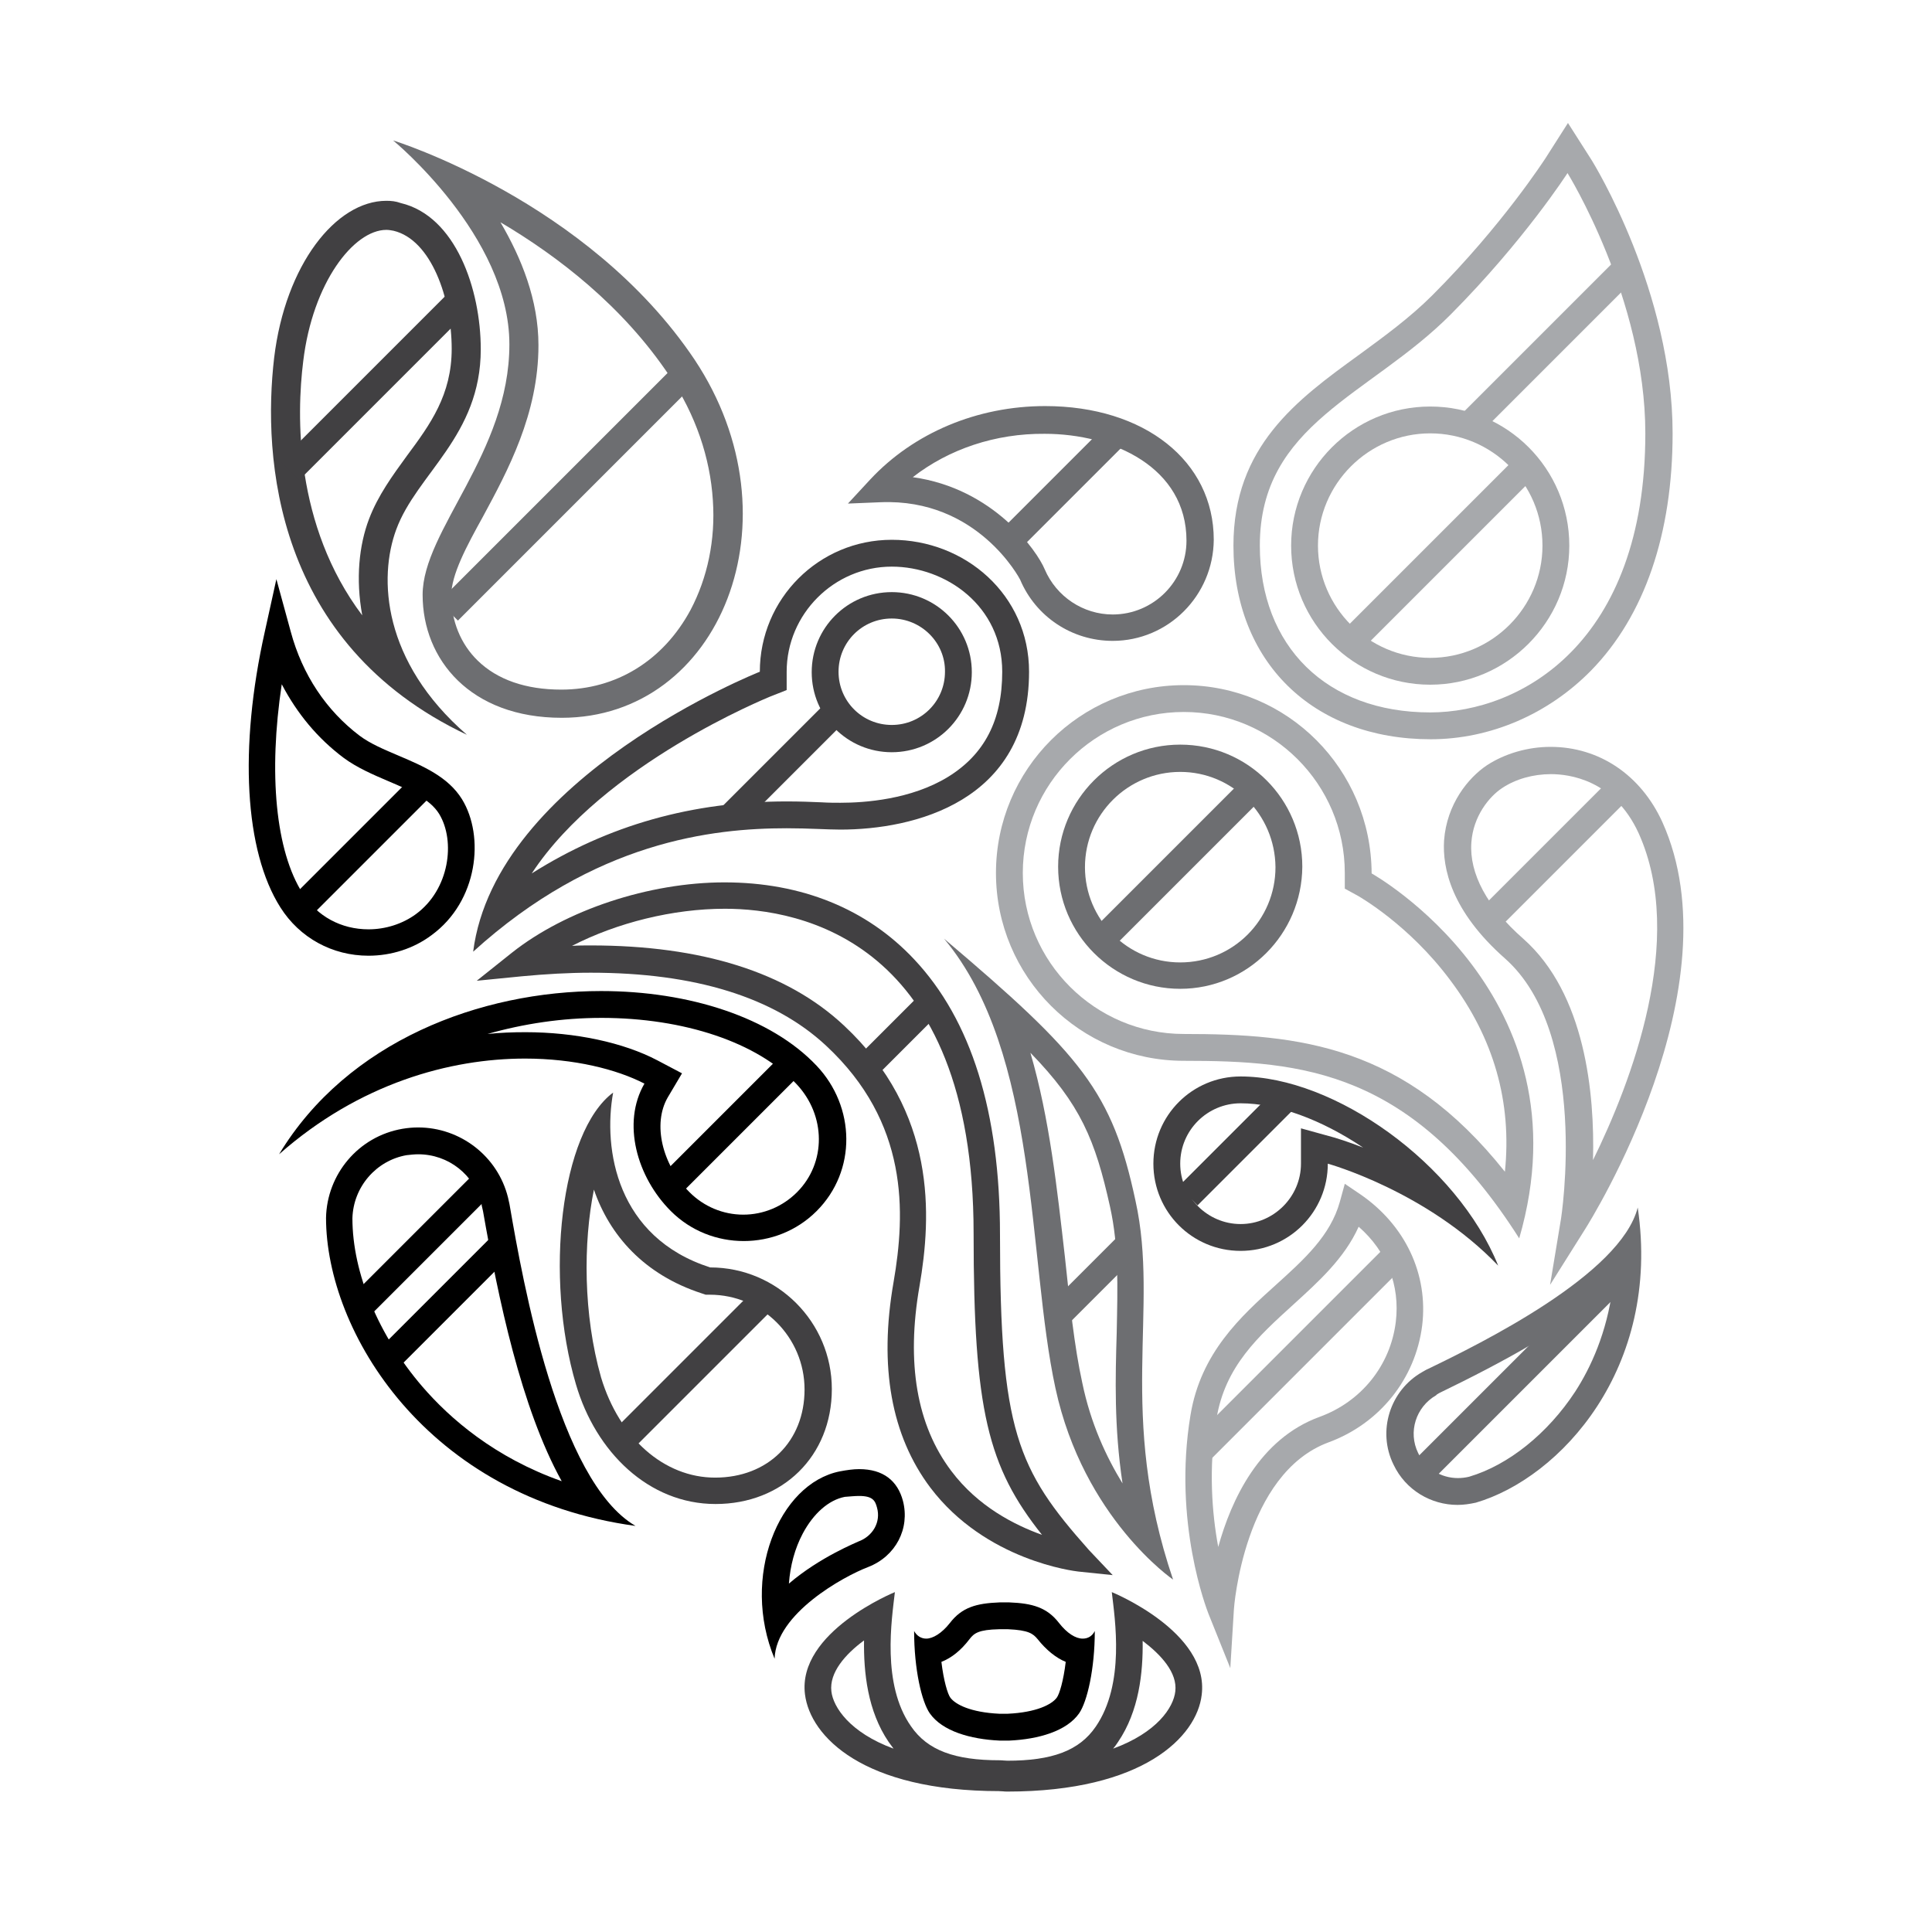 <?xml version="1.0" encoding="utf-8"?>
<!-- Generator: Adobe Illustrator 18.0.0, SVG Export Plug-In . SVG Version: 6.00 Build 0)  -->
<!DOCTYPE svg PUBLIC "-//W3C//DTD SVG 1.1//EN" "http://www.w3.org/Graphics/SVG/1.1/DTD/svg11.dtd">
<svg version="1.1" xmlns="http://www.w3.org/2000/svg" xmlns:xlink="http://www.w3.org/1999/xlink" x="0px" y="0px"
	 viewBox="0 0 432 432" enable-background="new 0 0 432 432" xml:space="preserve">
<g id="Layer_1">
	<rect x="-373.8" y="-375.9" display="none" stroke="#FFFFFF" stroke-miterlimit="10" width="1164.7" height="1115.2"/>
	<path display="none" fill="#FFFFFF" d="M-229.5,313.1c1,2.8,2,11.5,4.5,13.8c2.5,2.3,1.3,5,1.3,5s4.3-2.3,6,0c1.8,2.3,3,4.8,4.3,6
		c1.3,1.3,1,2.8,1,2.8s3-2,4-0.3c1,1.8,2-2.8,3.8-2c1.8,0.8,1.5,3.8,3.3,4c1.8,0.3,2.3-4,4-3s2.8,6.3,4.3,6.8c1.5,0.5,2.3-4,3.8-2.3
		c1.5,1.8,5,5.3,4.3,7.8c-0.8,2.5,1.8,1.3,3,2.5c1.3,1.3,1.3,7,3.8,6.5c2.5-0.5,6-5,7.8-3.3c1.8,1.8,1.8,6.5,4.5,5.8
		c2.8-0.8,4.5-6.8,6.5-5.8c2,1,1,6.8,3.5,6.5c2.5-0.3,5.8,2.3,5.8,4c0,1.8-0.5,8,2.8,7.3c3.3-0.8,6,2.5,6,2.5s1.8-3,3.8-2
		c2,1,2,4,3.8,3s2.3-4,4.8-2.5s0.5,4,2.8,4.3s6.3-0.3,7.5,1.8c1.3,2,0,4,1.3,5c1.3,1,5-2,6.5,0.8c1.5,2.8,6.8,6.5,6.8,8.8
		c0,2.3,1.3,0.2,2.5-0.5c1.3-0.8,5.3,0,6.3,1.5c1,1.5,3.3,2.8,5,3.5s-0.5,3.8,2,3.8c2.5,0,5.5-3,7.3-3c1.8,0,2.5,1,4.8,1.5
		c2.3,0.5,3.2-2.2,4.8-2.1c1.3,0.1,3.5,4.4,4.8,4.3c1.3,0,2.1-2.3,4.4-1.5c2.3,0.7,4.5,5.3,5.3,6s0,3,0,3s4.3,0.4,5,1.2
		c0.7,0.8,2.3,3.4,2.3,5c0,1.6,2.7,1.5,3.5,1.4c0.8-0.1,4.2-5.5,6.2-5c2,0.5,6.6,1.9,7.3,3.1c0.7,1.2,0.5,3.2,1.6,2.8
		c1.1-0.4,3.6-6.5,6.4-6.1c2.9,0.4,3.1,5,4.5,5.2c1.4,0.2,6.3-0.9,7.9,1.3c1.3,1.9,1.1,5.1,2.4,6.1c1.3,0.9,4.1,0.7,4.7-0.3
		c0.6-1,2.5-1.4,3.5-0.6c1,0.8,2.9,3,4.1,2.2c1.2-0.7,3.1-2.9,5.2-1.3c2.1,1.5,4.9,0,5.2-1.5s4.5-3.2,6.9-0.5c2.4,2.6,4.2,3.1,5.6,2
		c1.4-1,5.5-1.8,7.2,1.7c1.7,3.5,4.4,4.1,6,2.5c1.6-1.6,5.3-1.5,7.7,2.6c2.4,4,3.4,5.7,6.3,5.7s2-4,5.9-3.8
		c3.8,0.2,6.6,7.2,13.6,7.2s7.5-5.7,10.5-5.6s3.3,2.8,5.3,2.4c2-0.4,0.9-4.1,4.3-4.5c3.4-0.4,5.1,4,5.1,4c0.7,0.9,1.4,0.2,1.4-0.6
		c0-0.9,1.5-2.3,3.6-2.2c2.1,0.1,5.7,5,7.3,5.2c1.6,0.1,2.3,3.2,2.3,3.2s3.9,0.3,5.6-0.3c1.7-0.7,5.2,0.4,5.2,4.8
		c0,4.4,3.7-0.3,4.8-1.6s6.5-5.7,12.6-5.8c6.1-0.1,6.4,2.6,8.3,2.3s2.7-7.2,7.2-7.6c4.5-0.4,4.6,5,6.3,5c1.7,0,3-3.2,6.3-2.2
		c3.3,0.9,3.2,4.9,5.3,6.4c2.1,1.5,6.1,1,7.1-0.4c1.1-1.4,3.7-1.2,4.9,0.2c1.2,1.4,3.5,1.2,4.6-0.2c1-1.4,5.1-2.1,6.9-0.4
		c1.8,1.7,3.3,0.1,3.7-1.3c0.4-1.4,7.1-5,10.5-0.4c0,0,0.4-1.4,3.3-1.7c2.8-0.3,24-4.1,34.1-10.4c10.1-6.3,17.4-12.6,19-25.6
		c1.6,8.5,0.6,20.2-3.2,26.5c-3.8,6.3,18,109,21.5,138.7c3.5,29.7-17.1,61.3-17.7,61.6c-0.6,0.3,5.7-94.2-101.4-91.9
		C59.1,543.6-31.9,639.4-47,669.1c-0.9,5.4-3.2,12.6-3.2,12.6S-61.6,676-70.7,670c-9.2-6-26.5-29.4-36.7-48
		c-10.1-18.6-17.1-29.4-21.8-33.5c-4.7-4.1-12.5-20.3-16.4-23.7c-13.9-12-52.8-55.6-73.3-84.7c-20.5-29.1-31-46.1-26.5-77.4
		c4.4-31.3,7.9-55.3,10.1-64.8c2.2-9.5,6-20.5,4.4-24C-232.5,310.4-229.5,313.1-229.5,313.1z"/>
	<g>
		<path d="M134.4,221.6l0,6c18.6,0,35,5.5,43.7,14.8c6.6,7,6.7,17.6,0.1,24.2c-3.2,3.2-7.5,5-12,5c-4.5,0-8.8-1.8-12-5
			c-6.2-6.2-8.3-15.3-4.9-21.2l3.2-5.4l-5.5-2.9c-7.6-4-18.4-6.3-29.5-6.3c-2.8,0-5.7,0.1-8.5,0.4c8.1-2.3,16.7-3.6,25.5-3.6V221.6
			 M134.4,221.6c-27,0-56.7,11.2-72,36.5c18-15.9,38.3-21.4,55-21.4c11,0,20.5,2.4,26.7,5.6c-5.1,8.8-1.7,20.9,5.9,28.5
			c4.5,4.5,10.4,6.7,16.3,6.7s11.8-2.2,16.3-6.7c9-9,8.7-23.3,0-32.5C172.4,227.5,154.1,221.6,134.4,221.6L134.4,221.6z"/>
	</g>
	<g>
		<path d="M224.2,364.3c0.1,0,0.1,0,0.2,0l0.1,0l0.1,0c0,0,0.1,0,0.1,0l0.7,0c4.6,0.2,5.6,1,6.6,2.2c1.9,2.4,4.1,4.2,6.3,5.1
			c-0.5,4.2-1.4,7.2-2,8c-1.1,1.5-4.5,3.3-11,3.6l-0.1,0l-0.1,0c0,0-0.4,0-0.6,0l-0.1,0l-0.1,0c-0.2,0-0.6,0-0.6,0l-0.1,0l-0.1,0
			c-6.5-0.3-9.9-2.1-11-3.6c-0.6-0.8-1.5-3.8-2-8c2.3-0.9,4.4-2.6,6.3-5.1c1-1.3,2-2.1,6.6-2.2L224.2,364.3 M225.7,358.3
			c-0.4,0-0.8,0-1.1,0c-0.4,0-0.8,0-1.1,0v0c-5.2,0.2-8.4,1.1-11.1,4.6c-1.8,2.3-3.8,3.5-5.3,3.5c-1.1,0-2.1-0.6-2.7-1.7
			c0,8.6,1.7,15.8,3.5,18.4c2.8,4,9.1,5.8,15.6,6.1c0,0,0.6,0,1,0c0,0,0.1,0,0.1,0c0,0,0.1,0,0.1,0c0.4,0,1,0,1,0
			c6.5-0.3,12.8-2.1,15.6-6.1c1.8-2.6,3.5-9.9,3.5-18.4c-0.6,1.2-1.6,1.7-2.7,1.7c-1.6,0-3.5-1.2-5.3-3.5
			C234.1,359.4,230.8,358.5,225.7,358.3L225.7,358.3L225.7,358.3z"/>
	</g>
	<g>
		<path d="M82.4,213.7c-8.1,0-15.4-4-19.7-10.8c-8-12.6-9.3-35.6-3.5-61.6l2.6-11.8l3.2,11.7c2.6,9.7,8,17.7,15.4,23.3
			c2.4,1.8,5.5,3.1,8.8,4.5c5.4,2.3,11,4.7,14.1,9.7c5.1,8.3,3.6,22.8-6.8,30.4C92.5,212.1,87.5,213.7,82.4,213.7z M63,153
			c-3,19.9-1.4,37.3,4.7,46.8c3.2,5.1,8.6,8,14.7,8c3.8,0,7.6-1.2,10.6-3.4c7.5-5.5,8.9-16.3,5.2-22.4c-2.1-3.4-6.6-5.3-11.3-7.3
			c-3.5-1.5-7-3-10-5.2C71,165.1,66.4,159.5,63,153z"/>
	</g>
	<g>
		<path d="M192.1,334.5c3.1,0,3.6,1.1,4,2.6c0.9,3.2-0.9,6.4-4.2,7.6c-0.1,0.1-8.5,3.4-15.5,9.4c0.3-4,1.3-7.8,3.1-11.2
			c2.4-4.5,5.8-7.5,9.4-8.2C190.2,334.6,191.2,334.5,192.1,334.5 M192.1,328.5c-1.3,0-2.7,0.2-4.3,0.5
			c-13.7,2.7-22.2,23.7-14.6,41.9c0.3-10.1,15.4-18.4,20.9-20.5c6.2-2.4,9.4-8.6,7.8-14.8C200.7,331.1,197.5,328.5,192.1,328.5
			L192.1,328.5z"/>
	</g>
	<g>
		<path d="M93.5,258.1c6.8,0,12.6,4.6,14.2,11.2l0,0.1l0,0.1c0.1,0.5,0.2,0.9,0.3,1.3c3.4,19.4,8.5,44,17.6,60.4
			c-15-5.3-25-14-31.2-21.2c-9.7-11.3-15.6-25.3-15.6-37.6c0.2-7,5.3-12.9,12.1-14.1C91.8,258.2,92.7,258.1,93.5,258.1 M93.5,252.1
			c-1.2,0-2.3,0.1-3.5,0.3c-9.9,1.7-16.9,10.2-17.1,19.9c0,25.4,22.4,62.5,69.2,68.9c-17.3-10.1-25.2-54.7-28.1-71.5
			c-0.1-0.7-0.3-1.3-0.4-1.9C111.3,258.5,102.9,252.1,93.5,252.1L93.5,252.1z"/>
	</g>
	<rect x="161" y="231.7" transform="matrix(0.707 0.707 -0.707 0.707 225.459 -42.434)" width="6" height="38.4"/>
	<rect x="95.8" y="273.6" transform="matrix(0.707 0.707 -0.707 0.707 235.349 15.626)" width="6" height="36.7"/>
	<rect x="91.3" y="258.8" transform="matrix(0.707 0.707 -0.707 0.707 224.46 14.865)" width="6" height="39.2"/>
	<rect x="77.9" y="169.9" transform="matrix(0.707 0.707 -0.707 0.707 157.502 -1.751)" width="6" height="38.8"/>
</g>
<g id="Layer_5">
	<g>
		<path fill="#414042" d="M277.4,246.7c8.2,0,18,3.6,27.4,9.9c-3.6-1.4-6-2.1-6.3-2.2l-7.6-2.1v7.9c0,7.4-6.1,13.5-13.5,13.5
			c-7.4,0-13.5-6.1-13.5-13.5C263.9,252.7,270,246.7,277.4,246.7 M277.4,240.7c-10.8,0-19.5,8.7-19.5,19.5s8.7,19.5,19.5,19.5
			s19.5-8.7,19.5-19.5c0,0,22.1,6.1,38.1,22.8C325.8,260.2,298.4,240.7,277.4,240.7L277.4,240.7z"/>
	</g>
	<g>
		<path fill="#414042" d="M193.2,366.8c-0.1,7.2,0.8,15.8,5.5,22.7c0.4,0.5,0.7,1,1.1,1.5c-9.8-3.6-13.5-9.3-13.9-12.8
			C185.4,374,189,369.9,193.2,366.8 M200.1,356c0,0-21.9,8.9-20.1,22.9c1.2,9.4,13,21.6,43.5,21.6c6.5,0,6.2-6.9,0-6.9
			c-10,0-16.1-2.2-19.8-7.6C197.1,376.6,199.4,362.1,200.1,356L200.1,356z"/>
	</g>
	<g>
		<path fill="#414042" d="M255.5,366.9c4.1,3.1,7.8,7.1,7.3,11.3c-0.4,3.6-4.1,9.2-13.9,12.8c0.4-0.5,0.8-1,1.1-1.5
			C254.7,382.6,255.6,374,255.5,366.9 M248.6,356c0.7,6.1,3,20.5-3.6,30.1c-3.7,5.4-9.8,7.6-19.8,7.6c-6.2,0-6.5,6.9,0,6.9
			c30.5,0,42.4-12.3,43.5-21.6C270.5,364.9,248.6,356,248.6,356L248.6,356z"/>
	</g>
	<g>
		<path fill="#414042" d="M248.8,352.2l-7.7-0.8c-0.8-0.1-20.7-2.4-33.1-18.8c-8.7-11.6-11.5-27-8.2-45.9
			c2.7-15.6,3.4-35.7-15.1-52.9c-11.6-10.8-29.3-16.3-52.6-16.3c-4.9,0-10.1,0.3-15.4,0.8l-10.1,1l7.9-6.3
			c12-9.5,30.6-15.7,47.5-15.7c17.2,0,31.8,5.9,42.4,17.2c12.8,13.6,19.2,34.2,19.2,61.5c0,43.9,3.8,52.5,19.9,70.6L248.8,352.2z
			 M132.1,211.4c24.8,0,43.9,6,56.6,17.9c20.8,19.4,19.6,42.6,16.9,58.3c-3,17.2-0.6,31.1,7.1,41.3c6,8,14.2,12.1,20.3,14.3
			c-12.1-15.2-15.3-27.8-15.3-67.4c0-65.6-38.9-72.6-55.6-72.6c-11.6,0-24.1,3.1-34.2,8.3C129.3,211.4,130.7,211.4,132.1,211.4z"/>
	</g>
	<g>
		<path fill="#414042" d="M86.4,51.4c0.5,0,1.1,0.1,1.6,0.2c8.4,2,13,15.1,13,26.4c0,10.3-4.8,16.9-10,23.9
			c-3.2,4.4-6.5,8.9-8.5,14.2c-2.2,5.8-3,13.3-1.5,21.5c-15.2-20.2-14.7-44.8-13.2-56.8C69.9,63.2,79.1,51.4,86.4,51.4 M86.4,44.9
			c-11.3,0-22.6,14.3-25.1,35.1c-2.6,22.2,0,63.9,43.1,84.3c-18.9-16.4-19.8-35.1-15.8-45.9c4.6-12.5,18.9-20.9,18.9-40.3
			c0-13.4-5.6-29.8-17.9-32.7C88.5,45,87.5,44.9,86.4,44.9L86.4,44.9z"/>
	</g>
	<g>
		<path fill="#414042" d="M199.4,126.7c12.1,0,24.7,8.8,24.7,23.5c0,10.9-4,18.5-12.1,23.5c-8.3,5.1-18.7,5.8-24.1,5.8
			c-1.2,0-2.6,0-4.2-0.1c-2.3-0.1-4.8-0.2-7.8-0.2c-21.1,0-39.9,5.3-57,16.1c16.1-24.5,52.8-39.3,53.2-39.5l3.8-1.5v-4.1
			C175.9,137.3,186.5,126.7,199.4,126.7 M199.4,120.7c-16.3,0-29.5,13.2-29.5,29.5c0,0-59.1,23.4-64.1,62.6
			c27.2-24.7,53.6-27.6,70.1-27.6c5,0,9.1,0.3,12,0.3c16.3,0,42.2-6.1,42.2-35.3C230.1,133,215.8,120.7,199.4,120.7L199.4,120.7z"/>
	</g>
	<g>
		<path fill="#414042" d="M199.4,168.2c-9.9,0-17.9-8-17.9-17.9s8-17.9,17.9-17.9s17.9,8,17.9,17.9S209.3,168.2,199.4,168.2z
			 M199.4,138.3c-6.6,0-11.9,5.3-11.9,11.9c0,6.6,5.3,11.9,11.9,11.9s11.9-5.3,11.9-11.9C211.4,143.7,206,138.3,199.4,138.3z"/>
	</g>
	<g>
		<path fill="#414042" d="M132.8,266c3.5,10.2,11.2,19,24.1,23.2l0.9,0.3h0.9c11.7,0,21.2,9.5,21.2,21.2c0,11.6-8.2,19.7-20,19.7
			c-11.4,0-21.4-8.8-25.5-22.4C130.4,293.9,130.4,277.9,132.8,266 M137.1,244.3c-11.8,8.8-15.4,41.3-8.3,65.3
			c4.4,15,16.2,26.7,31.2,26.7s26-10.7,26-25.7c0-15-12.2-27.2-27.2-27.2C137.9,276.7,134.8,257,137.1,244.3L137.1,244.3z"/>
	</g>
	
		<rect x="152.2" y="283.1" transform="matrix(0.707 0.707 -0.707 0.707 261.922 -20.085)" fill="#414042" width="6" height="46.1"/>
	
		<rect x="80.3" y="60.5" transform="matrix(0.707 0.707 -0.707 0.707 85.706 -33.486)" fill="#414042" width="6" height="52.5"/>
	
		<rect x="197.9" y="220.6" transform="matrix(0.707 0.707 -0.707 0.707 222.525 -74.255)" fill="#414042" width="6" height="21.8"/>
	
		<rect x="273.6" y="240.9" transform="matrix(0.707 0.707 -0.707 0.707 262.396 -120.451)" fill="#414042" width="6" height="31.1"/>
	
		<rect x="172.1" y="154.8" transform="matrix(0.707 0.707 -0.707 0.707 172.185 -73.732)" fill="#414042" width="6" height="32.4"/>
</g>
<g id="Layer_4">
	<g>
		<path fill="#6D6E71" d="M230.4,235.4c11.2,11.5,14.5,19.5,17.8,34.4c2,9,1.7,17.9,1.5,28.2c-0.3,10.1-0.6,21,1.3,33.7
			c-3.6-5.9-7.1-13.3-9-22.5c-1.8-8.2-2.8-18-3.9-28.3C236.4,266.1,234.7,250.1,230.4,235.4 M211.1,209.9
			c21.4,25.6,18.6,71.4,24.9,100.5c6.3,29.1,26.3,42.8,26.3,42.8c-12.6-37.2-3-60.3-8.4-84.7C248.7,244.1,241.9,236,211.1,209.9
			L211.1,209.9z"/>
	</g>
	<g>
		<path fill="#6D6E71" d="M111.9,49.7c12.7,7.5,27.4,18.7,37.9,34.5c5.7,8.5,9,18.1,9.6,27.7c0.6,8.8-1.2,17.3-5,24.5
			c-6.1,11.3-16.6,17.8-28.9,17.8c-7.9,0-14.3-2.2-18.7-6.5c-3.8-3.7-5.9-8.9-5.9-14.5c0-4.7,3.4-11,7.1-17.7
			c5.5-10.2,12.4-22.9,12.4-38.3C120.4,67.1,116.6,57.7,111.9,49.7 M87.9,31.4c0,0,26,21.3,26,45.6s-19.4,41.6-19.4,56
			c0,14.5,10.7,27.5,31.1,27.5c35.4,0,53.5-44.3,29.7-80.1C131.4,44.8,87.9,31.4,87.9,31.4L87.9,31.4z"/>
	</g>
	<g>
		<path fill="#6D6E71" d="M263.9,221.1c-15,0-27.3-12.2-27.3-27.3c0-15,12.2-27.3,27.3-27.3s27.3,12.2,27.3,27.3
			C291.1,208.9,278.9,221.1,263.9,221.1z M263.9,172.6c-11.7,0-21.3,9.5-21.3,21.3c0,11.7,9.5,21.3,21.3,21.3s21.3-9.5,21.3-21.3
			C285.1,182.1,275.6,172.6,263.9,172.6z"/>
	</g>
	<g>
		<path fill="#6D6E71" d="M248.8,143.3c-9.1,0-17.2-5.4-20.7-13.7c-0.1-0.2-9.5-18.2-31.2-17.3l-7.3,0.3l5-5.4
			c9.7-10.4,23.9-16.4,39.1-16.4c22.2,0,37.7,12.3,37.7,29.9C271.3,133.2,261.2,143.3,248.8,143.3z M204.1,106.7
			c18.1,2.5,27.8,16.5,29.5,20.6c2.6,6.1,8.6,10.1,15.2,10.1c9.1,0,16.5-7.4,16.5-16.5c0-16.4-16.4-23.9-31.7-23.9
			C222.6,96.9,212.2,100.4,204.1,106.7z"/>
	</g>
	<g>
		<path fill="#6D6E71" d="M360.6,287.9c-1.3,10.1-4.9,17.9-8.4,23.3c-6.1,9.3-14.9,16.4-23.7,19c-0.8,0.2-1.7,0.3-2.5,0.3
			c-3.8,0-7.2-2.1-8.9-5.6c-2.3-4.7-0.5-10.3,4-12.9l0.1-0.1l0.1-0.1c0.3-0.2,0.5-0.3,0.7-0.4C335.4,304.9,350.4,296.9,360.6,287.9
			 M366.2,270c-3.8,15-35.1,30.4-46.9,36.1c-0.5,0.2-0.9,0.5-1.3,0.7c-7.2,4.1-10.1,13.2-6.4,20.7c2.7,5.7,8.4,9,14.3,9
			c1.4,0,2.7-0.2,4.1-0.5C348.8,330.5,371.5,306,366.2,270L366.2,270z"/>
	</g>
	
		<rect x="261.1" y="169" transform="matrix(0.707 0.707 -0.707 0.707 213.414 -130.371)" fill="#6D6E71" width="6" height="46.9"/>
	
		<rect x="123.4" y="73.7" transform="matrix(0.707 0.707 -0.707 0.707 115.192 -57.003)" fill="#6D6E71" width="6" height="73.8"/>
	
		<rect x="336.3" y="278.6" transform="matrix(0.707 0.707 -0.707 0.707 317.023 -149.791)" fill="#6D6E71" width="6" height="58.4"/>
	
		<rect x="242.1" y="274.5" transform="matrix(0.707 0.707 -0.707 0.707 273.744 -89.641)" fill="#6D6E71" width="6" height="22.2"/>
	
		<rect x="235.1" y="91.1" transform="matrix(0.707 0.707 -0.707 0.707 146.531 -136.588)" fill="#6D6E71" width="6" height="35"/>
</g>
<g id="Layer_3">
	<g>
		<path fill="#A7A9AC" d="M264.7,159.2c19.8,0,36,16.1,36,36v3.5l3.1,1.7c0.1,0.1,11.2,6.3,20.5,18.8c9.7,12.9,13.8,27.2,12.2,42.8
			c-22.5-28.3-45.9-30.8-71.8-30.8c-19.8,0-36-16.1-36-36C228.7,175.3,244.9,159.2,264.7,159.2 M264.7,153.2c-23.2,0-42,18.8-42,42
			c0,23.2,18.8,42,42,42c26.5,0,51.1,2.1,75,39.7c15.8-54.4-33-81.6-33-81.6C306.6,172,287.9,153.2,264.7,153.2L264.7,153.2z"/>
	</g>
	<g>
		<path fill="#A7A9AC" d="M275.1,373l-4.9-12.2c-0.3-0.8-8-20.4-4-44.4c2.3-13.9,11.2-22,19.1-29.1c6.3-5.7,12.2-11,14.3-18.6l1.1-4
			l3.4,2.3c10.1,6.9,15.3,17.9,13.9,29.4c-1.5,11.9-9.5,21.9-20.9,26.1c-19,7-21.2,37.1-21.2,37.4L275.1,373z M303.8,274.3
			c-3.2,7.1-9,12.3-14.6,17.4c-7.8,7.1-15.3,13.8-17.2,25.6c-1.8,11-1,21.1,0.4,28.6c2.9-10.5,9.2-24.2,22.7-29.1
			c9.3-3.4,15.8-11.5,17-21.2C313.1,287.4,310.1,279.8,303.8,274.3z"/>
	</g>
	<g>
		<path fill="#A7A9AC" d="M350.5,38.7c0,0,17.4,28,17.4,58.2c0,46.9-27.9,62.4-48.1,62.4c-23.2,0-38.1-14.8-38.1-37.3
			c0-27.3,24.6-33.5,42.7-51.7C340.8,53.8,350.5,38.7,350.5,38.7 M350.6,27.5l-5.1,8l0,0c-0.1,0.1-9.5,14.8-25.2,30.5
			c-5.1,5.1-10.9,9.3-16.5,13.4c-13.8,10-28,20.4-28,42.6c0,25.9,17.7,43.3,44.1,43.3c13.3,0,26.3-5.6,35.9-15.4
			c11.9-12.2,18.2-30.5,18.2-53c0-31.6-17.5-60.2-18.3-61.4L350.6,27.5L350.6,27.5z"/>
	</g>
	<g>
		<path fill="#A7A9AC" d="M346.6,287.3l2.4-14.5c0.1-0.4,6.5-41.7-12.5-58.5c-12-10.6-14-20.2-13.6-26.4c0.6-8.1,5.4-14,9.6-16.8
			c4-2.6,9.1-4.1,14.2-4.1c10.9,0,20.2,6.3,25,16.8c16.6,36.8-15.9,88.9-17.3,91.1L346.6,287.3z M346.8,173.1c-4,0-7.9,1.1-10.9,3.1
			c-2.9,1.9-6.5,6.3-6.9,12.2c-0.5,6.9,3.5,14.4,11.6,21.5c13.9,12.3,16,34.7,15.6,49.5c8.5-17.3,20.9-49.4,10.2-73.1
			C360.9,174.3,350.8,173.1,346.8,173.1z"/>
	</g>
	
		<rect x="344.8" y="168.4" transform="matrix(0.707 0.707 -0.707 0.707 236.754 -190.035)" fill="#A7A9AC" width="6" height="44.8"/>
	
		<rect x="287.8" y="270.7" transform="matrix(0.707 0.707 -0.707 0.707 298.749 -117.135)" fill="#A7A9AC" width="6" height="62.7"/>
	
		<rect x="342.7" y="54.3" transform="matrix(0.707 0.707 -0.707 0.707 156.415 -221.609)" fill="#A7A9AC" width="6" height="47.5"/>
	<g>
		<path fill="#A7A9AC" d="M319.8,153.1c-17.1,0-31.1-13.9-31.1-31.1c0-17.1,13.9-31.1,31.1-31.1s31.1,13.9,31.1,31.1
			C350.9,139.1,336.9,153.1,319.8,153.1z M319.8,96.9c-13.8,0-25.1,11.3-25.1,25.1c0,13.8,11.3,25.1,25.1,25.1s25.1-11.3,25.1-25.1
			C344.9,108.1,333.6,96.9,319.8,96.9z"/>
	</g>
	<g>
		
			<rect x="319.1" y="95.6" transform="matrix(0.707 0.707 -0.707 0.707 181.689 -191.607)" fill="#A7A9AC" width="6" height="55.9"/>
	</g>
</g>
</svg>
